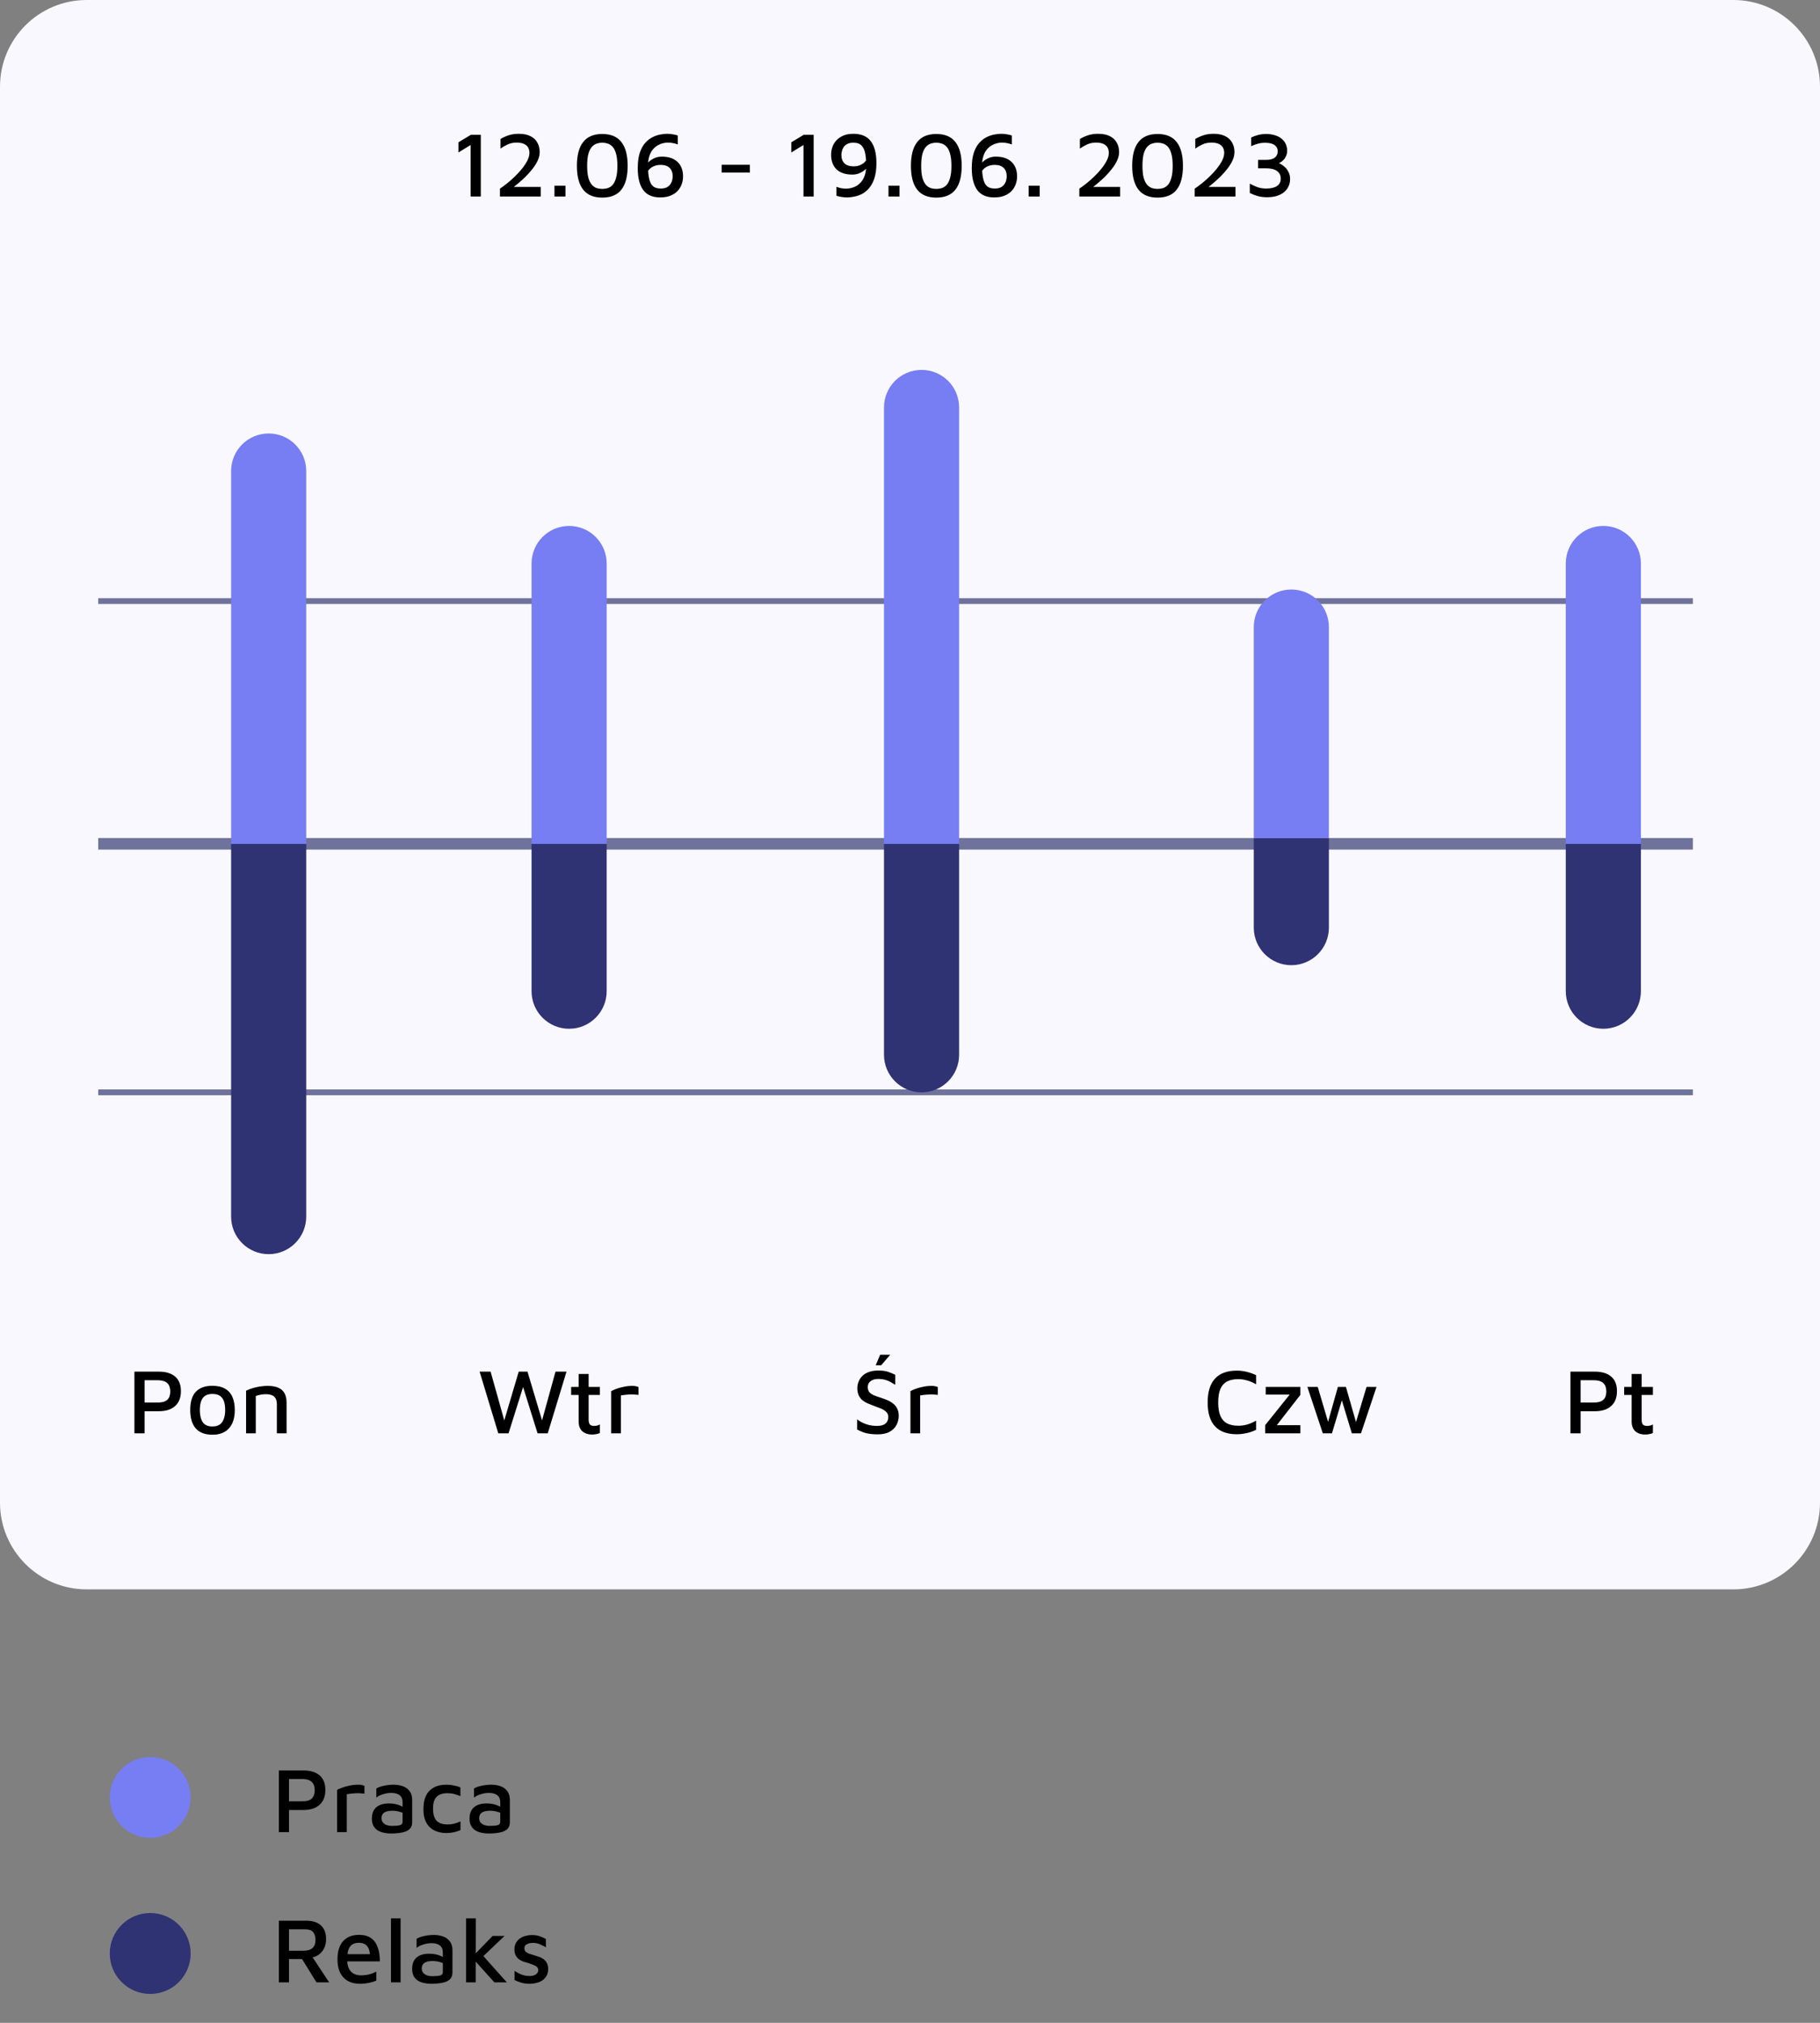 <svg width="315" height="350" viewBox="0 0 315 350" fill="none" xmlns="http://www.w3.org/2000/svg">
<rect x="0" y="0" width="315" height="350" fill="#808080" stroke="none"/>
<path d="M48.264 343V332.328H53C54.109 332.328 54.957 332.6 55.544 333.144C56.141 333.677 56.44 334.477 56.44 335.544C56.44 336.099 56.328 336.611 56.104 337.08C55.88 337.549 55.555 337.933 55.128 338.232C54.701 338.531 54.195 338.701 53.608 338.744L53.8 338.2L56.968 343H54.776L51.816 338.216L52.632 338.968H50.024V343H48.264ZM50.024 337.528H52.504C53.208 337.528 53.731 337.373 54.072 337.064C54.424 336.755 54.6 336.285 54.6 335.656C54.6 335.069 54.461 334.616 54.184 334.296C53.917 333.976 53.453 333.816 52.792 333.816H50.024V337.528ZM62.281 343.24C61.491 343.24 60.803 343.08 60.217 342.76C59.641 342.44 59.193 341.965 58.873 341.336C58.563 340.707 58.409 339.939 58.409 339.032C58.409 337.635 58.734 336.579 59.385 335.864C60.046 335.139 60.963 334.776 62.137 334.776C63.001 334.776 63.699 334.968 64.233 335.352C64.766 335.736 65.15 336.275 65.385 336.968C65.63 337.651 65.747 338.451 65.737 339.368H59.417L59.369 338.12H64.457L64.057 338.52C64.025 337.699 63.854 337.101 63.545 336.728C63.235 336.344 62.75 336.152 62.089 336.152C61.662 336.152 61.299 336.243 61.001 336.424C60.702 336.595 60.473 336.893 60.313 337.32C60.163 337.736 60.089 338.312 60.089 339.048C60.089 339.944 60.297 340.627 60.713 341.096C61.129 341.555 61.742 341.784 62.553 341.784C62.915 341.784 63.251 341.752 63.561 341.688C63.881 341.624 64.174 341.544 64.441 341.448C64.707 341.341 64.937 341.24 65.129 341.144V342.696C64.755 342.856 64.334 342.984 63.865 343.08C63.395 343.187 62.867 343.24 62.281 343.24ZM69.332 343H67.668V331.928H69.332V343ZM74.612 343.24C74.196 343.24 73.796 343.197 73.412 343.112C73.028 343.037 72.676 342.904 72.356 342.712C72.046 342.52 71.796 342.259 71.604 341.928C71.422 341.587 71.332 341.165 71.332 340.664C71.332 340.067 71.449 339.576 71.684 339.192C71.918 338.808 72.254 338.52 72.692 338.328C73.129 338.136 73.652 338.04 74.26 338.04C74.665 338.04 75.028 338.072 75.348 338.136C75.678 338.2 75.972 338.291 76.228 338.408C76.494 338.515 76.718 338.637 76.9 338.776L77.076 339.88C76.841 339.72 76.526 339.587 76.132 339.48C75.737 339.363 75.31 339.304 74.852 339.304C74.244 339.304 73.78 339.411 73.46 339.624C73.15 339.837 72.996 340.157 72.996 340.584C72.996 340.904 73.086 341.165 73.268 341.368C73.449 341.56 73.673 341.704 73.94 341.8C74.217 341.885 74.505 341.928 74.804 341.928C75.433 341.928 75.897 341.885 76.196 341.8C76.494 341.715 76.644 341.517 76.644 341.208V337.848C76.644 337.283 76.473 336.872 76.132 336.616C75.79 336.349 75.305 336.216 74.676 336.216C74.228 336.216 73.764 336.291 73.284 336.44C72.804 336.579 72.409 336.776 72.1 337.032V335.464C72.398 335.261 72.83 335.101 73.396 334.984C73.972 334.856 74.564 334.792 75.172 334.792C75.47 334.792 75.769 334.824 76.068 334.888C76.377 334.941 76.665 335.032 76.932 335.16C77.198 335.277 77.433 335.443 77.636 335.656C77.849 335.859 78.014 336.109 78.132 336.408C78.249 336.707 78.308 337.059 78.308 337.464V341.304C78.308 341.827 78.142 342.232 77.812 342.52C77.492 342.797 77.054 342.984 76.5 343.08C75.945 343.187 75.316 343.24 74.612 343.24ZM81.98 338.344L85.26 334.968H87.324L82.7 339.368L81.98 338.344ZM82.332 343H80.668V331.928H82.348L82.332 343ZM83.084 337.8L87.724 343H85.564L81.9 338.92L83.084 337.8ZM91.692 343.24C91.115 343.24 90.625 343.176 90.219 343.048C89.825 342.931 89.436 342.781 89.052 342.6V341.016C89.329 341.187 89.601 341.341 89.868 341.48C90.134 341.608 90.412 341.709 90.7 341.784C90.998 341.859 91.329 341.896 91.692 341.896C92.15 341.896 92.507 341.8 92.763 341.608C93.03 341.416 93.163 341.176 93.163 340.888C93.163 340.643 93.078 340.451 92.907 340.312C92.748 340.173 92.54 340.056 92.284 339.96C92.028 339.864 91.761 339.768 91.484 339.672C91.195 339.597 90.907 339.512 90.62 339.416C90.332 339.309 90.065 339.171 89.82 339C89.585 338.819 89.393 338.589 89.243 338.312C89.105 338.035 89.035 337.693 89.035 337.288C89.035 336.84 89.126 336.461 89.308 336.152C89.489 335.832 89.724 335.576 90.011 335.384C90.31 335.181 90.635 335.037 90.987 334.952C91.35 334.856 91.702 334.808 92.043 334.808C92.609 334.819 93.067 334.888 93.419 335.016C93.782 335.144 94.134 335.299 94.475 335.48L94.492 336.92C94.108 336.717 93.745 336.541 93.403 336.392C93.062 336.243 92.668 336.168 92.219 336.168C91.803 336.168 91.457 336.248 91.18 336.408C90.902 336.557 90.763 336.781 90.763 337.08C90.763 337.336 90.838 337.539 90.987 337.688C91.147 337.837 91.35 337.955 91.596 338.04C91.852 338.125 92.124 338.211 92.412 338.296C92.678 338.381 92.956 338.472 93.243 338.568C93.531 338.653 93.798 338.781 94.043 338.952C94.289 339.123 94.486 339.347 94.635 339.624C94.796 339.901 94.876 340.264 94.876 340.712C94.865 341.309 94.705 341.795 94.395 342.168C94.097 342.541 93.702 342.813 93.212 342.984C92.721 343.155 92.214 343.24 91.692 343.24Z" fill="black"/>
<path d="M50.024 313.176V317H48.264V306.328H52.488C53.704 306.328 54.643 306.611 55.304 307.176C55.976 307.741 56.312 308.584 56.312 309.704C56.312 310.824 55.976 311.683 55.304 312.28C54.643 312.877 53.704 313.176 52.488 313.176H50.024ZM50.024 311.672H52.264C52.723 311.672 53.096 311.624 53.384 311.528C53.672 311.421 53.896 311.277 54.056 311.096C54.216 310.904 54.323 310.696 54.376 310.472C54.44 310.248 54.472 310.013 54.472 309.768C54.472 309.523 54.44 309.283 54.376 309.048C54.323 308.813 54.216 308.605 54.056 308.424C53.896 308.232 53.672 308.083 53.384 307.976C53.096 307.869 52.723 307.816 52.264 307.816H50.024V311.672ZM58.34 317V309.704C58.479 309.619 58.735 309.501 59.108 309.352C59.482 309.203 59.924 309.075 60.436 308.968C60.948 308.851 61.466 308.792 61.988 308.792C62.255 308.792 62.474 308.813 62.644 308.856C62.815 308.899 62.959 308.947 63.076 309V310.344C62.831 310.312 62.575 310.291 62.308 310.28C62.042 310.259 61.775 310.259 61.508 310.28C61.242 310.291 60.98 310.312 60.724 310.344C60.468 310.376 60.234 310.408 60.02 310.44V317H58.34ZM67.643 317.24C67.227 317.24 66.827 317.197 66.443 317.112C66.059 317.037 65.707 316.904 65.387 316.712C65.078 316.52 64.827 316.259 64.635 315.928C64.454 315.587 64.363 315.165 64.363 314.664C64.363 314.067 64.48 313.576 64.715 313.192C64.95 312.808 65.285 312.52 65.723 312.328C66.16 312.136 66.683 312.04 67.291 312.04C67.696 312.04 68.059 312.072 68.379 312.136C68.71 312.2 69.003 312.291 69.259 312.408C69.525 312.515 69.749 312.637 69.931 312.776L70.107 313.88C69.872 313.72 69.558 313.587 69.163 313.48C68.768 313.363 68.341 313.304 67.883 313.304C67.275 313.304 66.811 313.411 66.491 313.624C66.181 313.837 66.027 314.157 66.027 314.584C66.027 314.904 66.118 315.165 66.299 315.368C66.48 315.56 66.704 315.704 66.971 315.8C67.248 315.885 67.536 315.928 67.835 315.928C68.464 315.928 68.928 315.885 69.227 315.8C69.525 315.715 69.675 315.517 69.675 315.208V311.848C69.675 311.283 69.504 310.872 69.163 310.616C68.822 310.349 68.336 310.216 67.707 310.216C67.259 310.216 66.795 310.291 66.315 310.44C65.835 310.579 65.44 310.776 65.131 311.032V309.464C65.43 309.261 65.862 309.101 66.427 308.984C67.003 308.856 67.595 308.792 68.203 308.792C68.501 308.792 68.8 308.824 69.099 308.888C69.408 308.941 69.696 309.032 69.963 309.16C70.23 309.277 70.464 309.443 70.667 309.656C70.88 309.859 71.046 310.109 71.163 310.408C71.28 310.707 71.339 311.059 71.339 311.464V315.304C71.339 315.827 71.174 316.232 70.843 316.52C70.523 316.797 70.085 316.984 69.531 317.08C68.976 317.187 68.347 317.24 67.643 317.24ZM77.236 317.16C76.745 317.16 76.265 317.091 75.796 316.952C75.326 316.813 74.9 316.589 74.516 316.28C74.142 315.96 73.844 315.539 73.62 315.016C73.396 314.483 73.284 313.821 73.284 313.032C73.284 312.221 73.39 311.544 73.604 311C73.817 310.456 74.11 310.024 74.484 309.704C74.857 309.373 75.278 309.139 75.748 309C76.228 308.861 76.718 308.792 77.22 308.792C77.646 308.792 78.073 308.835 78.5 308.92C78.926 308.995 79.321 309.112 79.684 309.272V310.776C79.321 310.616 78.958 310.493 78.596 310.408C78.233 310.312 77.854 310.264 77.46 310.264C76.628 310.264 75.998 310.472 75.572 310.888C75.156 311.304 74.948 311.976 74.948 312.904C74.948 313.864 75.145 314.568 75.54 315.016C75.945 315.453 76.601 315.672 77.508 315.672C77.902 315.672 78.286 315.624 78.66 315.528C79.033 315.421 79.38 315.293 79.7 315.144V316.648C79.326 316.819 78.937 316.947 78.532 317.032C78.126 317.117 77.694 317.16 77.236 317.16ZM84.549 317.24C84.133 317.24 83.733 317.197 83.349 317.112C82.965 317.037 82.613 316.904 82.293 316.712C81.984 316.52 81.733 316.259 81.541 315.928C81.36 315.587 81.269 315.165 81.269 314.664C81.269 314.067 81.386 313.576 81.621 313.192C81.856 312.808 82.192 312.52 82.629 312.328C83.067 312.136 83.589 312.04 84.197 312.04C84.603 312.04 84.965 312.072 85.285 312.136C85.616 312.2 85.909 312.291 86.165 312.408C86.432 312.515 86.656 312.637 86.837 312.776L87.013 313.88C86.778 313.72 86.464 313.587 86.069 313.48C85.674 313.363 85.248 313.304 84.789 313.304C84.181 313.304 83.717 313.411 83.397 313.624C83.088 313.837 82.933 314.157 82.933 314.584C82.933 314.904 83.024 315.165 83.205 315.368C83.386 315.56 83.611 315.704 83.877 315.8C84.154 315.885 84.442 315.928 84.741 315.928C85.371 315.928 85.835 315.885 86.133 315.8C86.432 315.715 86.581 315.517 86.581 315.208V311.848C86.581 311.283 86.41 310.872 86.069 310.616C85.728 310.349 85.243 310.216 84.613 310.216C84.165 310.216 83.701 310.291 83.221 310.44C82.741 310.579 82.347 310.776 82.037 311.032V309.464C82.336 309.261 82.768 309.101 83.333 308.984C83.909 308.856 84.501 308.792 85.109 308.792C85.408 308.792 85.707 308.824 86.005 308.888C86.314 308.941 86.603 309.032 86.869 309.16C87.136 309.277 87.371 309.443 87.573 309.656C87.787 309.859 87.952 310.109 88.069 310.408C88.186 310.707 88.245 311.059 88.245 311.464V315.304C88.245 315.827 88.08 316.232 87.749 316.52C87.429 316.797 86.992 316.984 86.437 317.08C85.882 317.187 85.253 317.24 84.549 317.24Z" fill="black"/>
<circle cx="26" cy="338" r="7" fill="#2F3273"/>
<path d="M0 15C0 6.716 6.716 0 15 0H300C308.284 0 315 6.716 315 15V260C315 268.284 308.284 275 300 275H15C6.716 275 0 268.284 0 260V15Z" fill="#F8F8FE"/>
<path opacity="0.7" d="M17 146H293" stroke="#353A70" stroke-width="2"/>
<path opacity="0.7" d="M17 104H293" stroke="#353A70"/>
<path opacity="0.7" d="M17 189H293" stroke="#353A70"/>
<path d="M271 171.5C271 175.09 273.91 178 277.5 178C281.09 178 284 175.09 284 171.5V146H271V171.5Z" fill="#2F3273"/>
<path d="M271 97.5C271 93.91 273.91 91 277.5 91C281.09 91 284 93.91 284 97.5V146H271V97.5Z" fill="#777DF2"/>
<path d="M217 160.5C217 164.09 219.91 167 223.5 167C227.09 167 230 164.09 230 160.5V145H217V160.5Z" fill="#2F3273"/>
<path d="M217 108.5C217 104.91 219.91 102 223.5 102C227.09 102 230 104.91 230 108.5V145H217V108.5Z" fill="#777DF2"/>
<path d="M153 182.5C153 186.09 155.91 189 159.5 189C163.09 189 166 186.09 166 182.5V146H153V182.5Z" fill="#2F3273"/>
<path d="M153 70.5C153 66.91 155.91 64 159.5 64C163.09 64 166 66.91 166 70.5V146H153V70.5Z" fill="#777DF2"/>
<path d="M92 171.5C92 175.09 94.91 178 98.5 178C102.09 178 105 175.09 105 171.5V146H92V171.5Z" fill="#2F3273"/>
<path d="M25.024 244.176V248H23.264V237.328H27.488C28.704 237.328 29.643 237.611 30.304 238.176C30.976 238.741 31.312 239.584 31.312 240.704C31.312 241.824 30.976 242.683 30.304 243.28C29.643 243.877 28.704 244.176 27.488 244.176H25.024ZM25.024 242.672H27.264C27.723 242.672 28.096 242.624 28.384 242.528C28.672 242.421 28.896 242.277 29.056 242.096C29.216 241.904 29.323 241.696 29.376 241.472C29.44 241.248 29.472 241.013 29.472 240.768C29.472 240.523 29.44 240.283 29.376 240.048C29.323 239.813 29.216 239.605 29.056 239.424C28.896 239.232 28.672 239.083 28.384 238.976C28.096 238.869 27.723 238.816 27.264 238.816H25.024V242.672ZM36.78 248.24C35.479 248.24 34.508 247.872 33.868 247.136C33.239 246.4 32.924 245.349 32.924 243.984C32.924 242.533 33.25 241.472 33.9 240.8C34.562 240.117 35.511 239.776 36.748 239.776C37.634 239.776 38.364 239.941 38.94 240.272C39.516 240.592 39.943 241.067 40.22 241.696C40.498 242.325 40.636 243.088 40.636 243.984C40.636 245.339 40.3 246.389 39.628 247.136C38.967 247.872 38.018 248.24 36.78 248.24ZM36.764 246.816C37.308 246.816 37.74 246.699 38.06 246.464C38.38 246.219 38.61 245.883 38.748 245.456C38.898 245.029 38.972 244.539 38.972 243.984C38.972 243.365 38.898 242.848 38.748 242.432C38.599 242.016 38.364 241.707 38.044 241.504C37.724 241.291 37.298 241.184 36.764 241.184C36.231 241.184 35.804 241.296 35.484 241.52C35.164 241.744 34.935 242.064 34.796 242.48C34.658 242.896 34.588 243.397 34.588 243.984C34.588 244.869 34.754 245.563 35.084 246.064C35.415 246.565 35.975 246.816 36.764 246.816ZM42.59 240.624C42.825 240.507 43.086 240.4 43.374 240.304C43.673 240.197 43.988 240.107 44.318 240.032C44.649 239.957 44.985 239.899 45.326 239.856C45.668 239.813 45.998 239.792 46.318 239.792C47.076 239.792 47.694 239.899 48.174 240.112C48.654 240.315 49.012 240.635 49.246 241.072C49.481 241.499 49.598 242.037 49.598 242.688V248H47.918V242.912C47.918 242.709 47.892 242.512 47.838 242.32C47.796 242.117 47.705 241.936 47.566 241.776C47.438 241.605 47.246 241.472 46.99 241.376C46.745 241.28 46.42 241.232 46.014 241.232C45.726 241.232 45.428 241.259 45.118 241.312C44.82 241.365 44.537 241.44 44.27 241.536V248H42.59V240.624ZM86.241 248L83.009 237.328H84.913L87.457 246.416H87.089L89.777 237.328H91.297L94.049 246.544H93.601L96.145 237.328H98.049L94.801 248H93.041L90.321 239.296H90.753L88.017 248H86.241ZM102.501 248.208C101.776 248.208 101.2 248.016 100.773 247.632C100.357 247.248 100.149 246.683 100.149 245.936V241.36H98.853V239.968H100.149V237.728H101.877V239.968H103.829V241.36H101.877V245.6C101.877 245.973 101.941 246.256 102.069 246.448C102.208 246.629 102.458 246.72 102.821 246.72C103.002 246.72 103.184 246.699 103.365 246.656C103.546 246.603 103.701 246.539 103.829 246.464V247.952C103.637 248.037 103.418 248.101 103.173 248.144C102.938 248.187 102.714 248.208 102.501 248.208ZM105.778 248V240.704C105.916 240.619 106.172 240.501 106.546 240.352C106.919 240.203 107.362 240.075 107.874 239.968C108.386 239.851 108.903 239.792 109.426 239.792C109.692 239.792 109.911 239.813 110.082 239.856C110.252 239.899 110.396 239.947 110.514 240V241.344C110.268 241.312 110.012 241.291 109.746 241.28C109.479 241.259 109.212 241.259 108.946 241.28C108.679 241.291 108.418 241.312 108.162 241.344C107.906 241.376 107.671 241.408 107.458 241.44V248H105.778ZM151.887 248.176C151.354 248.176 150.885 248.144 150.479 248.08C150.074 248.027 149.706 247.936 149.375 247.808C149.045 247.68 148.703 247.525 148.351 247.344V245.584C148.767 245.915 149.269 246.187 149.855 246.4C150.453 246.613 151.093 246.72 151.775 246.72C152.437 246.72 152.927 246.587 153.247 246.32C153.578 246.043 153.743 245.664 153.743 245.184C153.743 244.811 153.621 244.512 153.375 244.288C153.141 244.053 152.826 243.856 152.431 243.696C152.037 243.536 151.615 243.376 151.167 243.216C150.826 243.088 150.49 242.955 150.159 242.816C149.829 242.667 149.53 242.485 149.263 242.272C148.997 242.048 148.783 241.765 148.623 241.424C148.463 241.083 148.383 240.661 148.383 240.16C148.383 239.808 148.453 239.451 148.591 239.088C148.73 238.725 148.938 238.4 149.215 238.112C149.503 237.813 149.877 237.579 150.335 237.408C150.805 237.227 151.365 237.136 152.015 237.136C152.442 237.136 152.81 237.163 153.119 237.216C153.439 237.269 153.738 237.355 154.015 237.472C154.303 237.579 154.613 237.712 154.943 237.872V239.6C154.677 239.429 154.405 239.269 154.127 239.12C153.861 238.971 153.567 238.848 153.247 238.752C152.927 238.656 152.57 238.603 152.175 238.592C151.727 238.581 151.359 238.635 151.071 238.752C150.783 238.869 150.565 239.035 150.415 239.248C150.266 239.461 150.191 239.707 150.191 239.984C150.191 240.357 150.282 240.656 150.463 240.88C150.655 241.093 150.922 241.275 151.263 241.424C151.605 241.563 151.999 241.701 152.447 241.84C152.842 241.968 153.226 242.112 153.599 242.272C153.973 242.432 154.303 242.629 154.591 242.864C154.879 243.088 155.109 243.371 155.279 243.712C155.461 244.053 155.551 244.475 155.551 244.976C155.551 245.531 155.423 246.053 155.167 246.544C154.922 247.024 154.527 247.419 153.983 247.728C153.45 248.027 152.751 248.176 151.887 248.176ZM151.567 236.224L152.335 234.4H154.079L152.511 236.224H151.567ZM157.575 248V240.704C157.713 240.619 157.969 240.501 158.343 240.352C158.716 240.203 159.159 240.075 159.671 239.968C160.183 239.851 160.7 239.792 161.223 239.792C161.489 239.792 161.708 239.813 161.879 239.856C162.049 239.899 162.193 239.947 162.311 240V241.344C162.065 241.312 161.809 241.291 161.543 241.28C161.276 241.259 161.009 241.259 160.743 241.28C160.476 241.291 160.215 241.312 159.959 241.344C159.703 241.376 159.468 241.408 159.255 241.44V248H157.575ZM214.09 248.16C212.415 248.16 211.151 247.707 210.298 246.8C209.445 245.893 209.018 244.512 209.018 242.656C209.018 240.832 209.439 239.461 210.282 238.544C211.125 237.616 212.394 237.152 214.09 237.152C214.655 237.152 215.215 237.221 215.77 237.36C216.335 237.499 216.879 237.691 217.402 237.936V239.52C216.879 239.211 216.357 238.987 215.834 238.848C215.322 238.699 214.815 238.624 214.314 238.624C213.535 238.624 212.885 238.763 212.362 239.04C211.85 239.317 211.466 239.749 211.21 240.336C210.965 240.923 210.842 241.701 210.842 242.672C210.842 243.621 210.97 244.395 211.226 244.992C211.482 245.579 211.866 246.011 212.378 246.288C212.901 246.555 213.562 246.688 214.362 246.688C214.842 246.688 215.338 246.619 215.85 246.48C216.362 246.331 216.879 246.107 217.402 245.808V247.392C217.082 247.552 216.735 247.691 216.362 247.808C215.989 247.925 215.61 248.011 215.226 248.064C214.842 248.128 214.463 248.16 214.09 248.16ZM218.97 248V246.592L223.546 240.88L223.77 241.296H219.066V239.968H225.066V241.344L220.634 247.04L220.602 246.592H225.066V248H218.97ZM228.949 248L226.277 239.968H228.069L230.101 246.832L229.605 246.928L231.557 239.968H232.949L234.885 246.736H234.485L236.517 239.968H238.245L235.557 248H233.973L232.069 241.712L232.373 241.856L230.533 248H228.949ZM273.571 244.176V248H271.811V237.328H276.035C277.251 237.328 278.19 237.611 278.851 238.176C279.523 238.741 279.859 239.584 279.859 240.704C279.859 241.824 279.523 242.683 278.851 243.28C278.19 243.877 277.251 244.176 276.035 244.176H273.571ZM273.571 242.672H275.811C276.27 242.672 276.643 242.624 276.931 242.528C277.219 242.421 277.443 242.277 277.603 242.096C277.763 241.904 277.87 241.696 277.923 241.472C277.987 241.248 278.019 241.013 278.019 240.768C278.019 240.523 277.987 240.283 277.923 240.048C277.87 239.813 277.763 239.605 277.603 239.424C277.443 239.232 277.219 239.083 276.931 238.976C276.643 238.869 276.27 238.816 275.811 238.816H273.571V242.672ZM284.751 248.208C284.026 248.208 283.45 248.016 283.023 247.632C282.607 247.248 282.399 246.683 282.399 245.936V241.36H281.103V239.968H282.399V237.728H284.127V239.968H286.079V241.36H284.127V245.6C284.127 245.973 284.191 246.256 284.319 246.448C284.458 246.629 284.708 246.72 285.071 246.72C285.252 246.72 285.434 246.699 285.615 246.656C285.796 246.603 285.951 246.539 286.079 246.464V247.952C285.887 248.037 285.668 248.101 285.423 248.144C285.188 248.187 284.964 248.208 284.751 248.208Z" fill="black"/>
<path d="M81.456 34V25.088L79.344 26.384V24.624L81.488 23.328H83.216V34H81.456ZM86.528 34V32.64C86.89 32.395 87.296 32.096 87.744 31.744C88.202 31.381 88.656 30.981 89.104 30.544C89.562 30.107 89.978 29.653 90.352 29.184C90.736 28.704 91.045 28.235 91.28 27.776C91.514 27.307 91.632 26.859 91.632 26.432C91.632 26.112 91.562 25.819 91.424 25.552C91.285 25.285 91.05 25.072 90.72 24.912C90.389 24.752 89.952 24.672 89.408 24.672C88.821 24.672 88.298 24.784 87.84 25.008C87.381 25.221 86.976 25.456 86.624 25.712V24.048C87.008 23.813 87.461 23.605 87.984 23.424C88.506 23.243 89.109 23.152 89.792 23.152C90.634 23.152 91.322 23.296 91.856 23.584C92.389 23.861 92.778 24.24 93.024 24.72C93.28 25.189 93.408 25.712 93.408 26.288C93.408 26.779 93.296 27.269 93.072 27.76C92.848 28.251 92.549 28.731 92.176 29.2C91.813 29.669 91.413 30.123 90.976 30.56C90.538 30.987 90.096 31.387 89.648 31.76C89.21 32.123 88.805 32.448 88.432 32.736L88.016 32.336H93.584V34H86.528ZM95.964 34V32.128H97.868V34H95.964ZM104.232 34.192C102.76 34.192 101.661 33.733 100.936 32.816C100.211 31.899 99.848 30.523 99.848 28.688C99.848 26.864 100.211 25.493 100.936 24.576C101.661 23.648 102.76 23.184 104.232 23.184C105.725 23.184 106.829 23.648 107.544 24.576C108.269 25.493 108.632 26.864 108.632 28.688C108.632 30.523 108.269 31.899 107.544 32.816C106.829 33.733 105.725 34.192 104.232 34.192ZM104.232 32.688C104.541 32.688 104.851 32.645 105.16 32.56C105.469 32.464 105.752 32.283 106.008 32.016C106.264 31.739 106.467 31.339 106.616 30.816C106.776 30.283 106.856 29.573 106.856 28.688C106.856 27.813 106.776 27.109 106.616 26.576C106.467 26.043 106.264 25.643 106.008 25.376C105.752 25.109 105.469 24.928 105.16 24.832C104.851 24.736 104.541 24.688 104.232 24.688C103.933 24.688 103.629 24.736 103.32 24.832C103.011 24.928 102.728 25.109 102.472 25.376C102.216 25.643 102.008 26.043 101.848 26.576C101.699 27.109 101.624 27.813 101.624 28.688C101.624 29.573 101.699 30.283 101.848 30.816C102.008 31.339 102.216 31.739 102.472 32.016C102.728 32.283 103.011 32.464 103.32 32.56C103.629 32.645 103.933 32.688 104.232 32.688ZM114.252 34.16C112.94 34.16 111.964 33.733 111.324 32.88C110.695 32.016 110.38 30.757 110.38 29.104C110.38 28.037 110.498 27.147 110.732 26.432C110.978 25.707 111.298 25.131 111.692 24.704C112.087 24.267 112.508 23.941 112.956 23.728C113.404 23.504 113.847 23.355 114.284 23.28C114.722 23.195 115.1 23.152 115.42 23.152C115.815 23.152 116.172 23.184 116.492 23.248C116.812 23.301 117.084 23.365 117.308 23.44V24.992C117.052 24.896 116.786 24.821 116.508 24.768C116.231 24.704 115.922 24.672 115.58 24.672C115.324 24.672 115.042 24.709 114.732 24.784C114.423 24.859 114.114 24.987 113.804 25.168C113.506 25.339 113.228 25.579 112.972 25.888C112.727 26.187 112.53 26.565 112.38 27.024C112.231 27.483 112.156 28.037 112.156 28.688C112.156 29.531 112.21 30.213 112.316 30.736C112.423 31.259 112.572 31.659 112.764 31.936C112.967 32.203 113.202 32.384 113.468 32.48C113.735 32.576 114.023 32.624 114.332 32.624C114.791 32.624 115.159 32.549 115.436 32.4C115.714 32.24 115.922 32.048 116.06 31.824C116.21 31.6 116.306 31.371 116.348 31.136C116.402 30.891 116.428 30.688 116.428 30.528C116.428 29.877 116.247 29.381 115.884 29.04C115.532 28.699 115.026 28.528 114.364 28.528C113.927 28.528 113.548 28.597 113.228 28.736C112.908 28.864 112.647 29.029 112.444 29.232C112.242 29.424 112.098 29.621 112.012 29.824L111.772 28.624C111.847 28.496 111.964 28.347 112.124 28.176C112.284 27.995 112.482 27.824 112.716 27.664C112.951 27.504 113.218 27.371 113.516 27.264C113.826 27.157 114.172 27.104 114.556 27.104C115.73 27.104 116.631 27.408 117.26 28.016C117.9 28.613 118.22 29.456 118.22 30.544C118.22 31.003 118.14 31.451 117.98 31.888C117.831 32.315 117.596 32.699 117.276 33.04C116.956 33.381 116.546 33.653 116.044 33.856C115.554 34.059 114.956 34.16 114.252 34.16ZM124.905 29.856V28.512H129.785V29.856H124.905ZM139.065 34V25.088L136.953 26.384V24.624L139.097 23.328H140.825V34H139.065ZM146.649 34.16C146.244 34.16 145.881 34.128 145.561 34.064C145.252 34.011 144.985 33.947 144.761 33.872V32.32C145.017 32.416 145.284 32.496 145.561 32.56C145.838 32.613 146.148 32.64 146.489 32.64C146.745 32.64 147.028 32.603 147.337 32.528C147.646 32.453 147.95 32.331 148.249 32.16C148.548 31.979 148.825 31.739 149.081 31.44C149.337 31.131 149.54 30.747 149.689 30.288C149.838 29.819 149.913 29.264 149.913 28.624C149.913 27.781 149.86 27.099 149.753 26.576C149.646 26.053 149.492 25.659 149.289 25.392C149.086 25.115 148.852 24.928 148.585 24.832C148.318 24.736 148.025 24.688 147.705 24.688C147.257 24.688 146.894 24.768 146.617 24.928C146.34 25.077 146.132 25.264 145.993 25.488C145.854 25.712 145.758 25.947 145.705 26.192C145.652 26.427 145.625 26.624 145.625 26.784C145.625 27.435 145.806 27.931 146.169 28.272C146.532 28.613 147.044 28.784 147.705 28.784C148.142 28.784 148.516 28.72 148.825 28.592C149.145 28.453 149.406 28.288 149.609 28.096C149.822 27.893 149.972 27.691 150.057 27.488L150.297 28.688C150.212 28.816 150.089 28.971 149.929 29.152C149.78 29.323 149.588 29.488 149.353 29.648C149.118 29.808 148.846 29.941 148.537 30.048C148.228 30.155 147.886 30.208 147.513 30.208C146.34 30.208 145.433 29.909 144.793 29.312C144.164 28.704 143.849 27.856 143.849 26.768C143.849 26.299 143.924 25.851 144.073 25.424C144.222 24.997 144.457 24.613 144.777 24.272C145.097 23.931 145.497 23.659 145.977 23.456C146.457 23.253 147.033 23.152 147.705 23.152C149.07 23.152 150.073 23.579 150.713 24.432C151.364 25.285 151.689 26.544 151.689 28.208C151.689 29.275 151.566 30.171 151.321 30.896C151.076 31.611 150.756 32.187 150.361 32.624C149.977 33.051 149.561 33.376 149.113 33.6C148.665 33.813 148.222 33.957 147.785 34.032C147.348 34.117 146.969 34.16 146.649 34.16ZM153.777 34V32.128H155.681V34H153.777ZM162.045 34.192C160.573 34.192 159.474 33.733 158.749 32.816C158.023 31.899 157.661 30.523 157.661 28.688C157.661 26.864 158.023 25.493 158.749 24.576C159.474 23.648 160.573 23.184 162.045 23.184C163.538 23.184 164.642 23.648 165.357 24.576C166.082 25.493 166.445 26.864 166.445 28.688C166.445 30.523 166.082 31.899 165.357 32.816C164.642 33.733 163.538 34.192 162.045 34.192ZM162.045 32.688C162.354 32.688 162.663 32.645 162.973 32.56C163.282 32.464 163.565 32.283 163.821 32.016C164.077 31.739 164.279 31.339 164.429 30.816C164.589 30.283 164.669 29.573 164.669 28.688C164.669 27.813 164.589 27.109 164.429 26.576C164.279 26.043 164.077 25.643 163.821 25.376C163.565 25.109 163.282 24.928 162.973 24.832C162.663 24.736 162.354 24.688 162.045 24.688C161.746 24.688 161.442 24.736 161.133 24.832C160.823 24.928 160.541 25.109 160.285 25.376C160.029 25.643 159.821 26.043 159.661 26.576C159.511 27.109 159.437 27.813 159.437 28.688C159.437 29.573 159.511 30.283 159.661 30.816C159.821 31.339 160.029 31.739 160.285 32.016C160.541 32.283 160.823 32.464 161.133 32.56C161.442 32.645 161.746 32.688 162.045 32.688ZM172.065 34.16C170.753 34.16 169.777 33.733 169.137 32.88C168.508 32.016 168.193 30.757 168.193 29.104C168.193 28.037 168.31 27.147 168.545 26.432C168.79 25.707 169.11 25.131 169.505 24.704C169.9 24.267 170.321 23.941 170.769 23.728C171.217 23.504 171.66 23.355 172.097 23.28C172.534 23.195 172.913 23.152 173.233 23.152C173.628 23.152 173.985 23.184 174.305 23.248C174.625 23.301 174.897 23.365 175.121 23.44V24.992C174.865 24.896 174.598 24.821 174.321 24.768C174.044 24.704 173.734 24.672 173.393 24.672C173.137 24.672 172.854 24.709 172.545 24.784C172.236 24.859 171.926 24.987 171.617 25.168C171.318 25.339 171.041 25.579 170.785 25.888C170.54 26.187 170.342 26.565 170.193 27.024C170.044 27.483 169.969 28.037 169.969 28.688C169.969 29.531 170.022 30.213 170.129 30.736C170.236 31.259 170.385 31.659 170.577 31.936C170.78 32.203 171.014 32.384 171.281 32.48C171.548 32.576 171.836 32.624 172.145 32.624C172.604 32.624 172.972 32.549 173.249 32.4C173.526 32.24 173.734 32.048 173.873 31.824C174.022 31.6 174.118 31.371 174.161 31.136C174.214 30.891 174.241 30.688 174.241 30.528C174.241 29.877 174.06 29.381 173.697 29.04C173.345 28.699 172.838 28.528 172.177 28.528C171.74 28.528 171.361 28.597 171.041 28.736C170.721 28.864 170.46 29.029 170.257 29.232C170.054 29.424 169.91 29.621 169.825 29.824L169.585 28.624C169.66 28.496 169.777 28.347 169.937 28.176C170.097 27.995 170.294 27.824 170.529 27.664C170.764 27.504 171.03 27.371 171.329 27.264C171.638 27.157 171.985 27.104 172.369 27.104C173.542 27.104 174.444 27.408 175.073 28.016C175.713 28.613 176.033 29.456 176.033 30.544C176.033 31.003 175.953 31.451 175.793 31.888C175.644 32.315 175.409 32.699 175.089 33.04C174.769 33.381 174.358 33.653 173.857 33.856C173.366 34.059 172.769 34.16 172.065 34.16ZM178.042 34V32.128H179.946V34H178.042ZM186.809 34V32.64C187.172 32.395 187.577 32.096 188.025 31.744C188.484 31.381 188.937 30.981 189.385 30.544C189.844 30.107 190.26 29.653 190.633 29.184C191.017 28.704 191.326 28.235 191.561 27.776C191.796 27.307 191.913 26.859 191.913 26.432C191.913 26.112 191.844 25.819 191.705 25.552C191.566 25.285 191.332 25.072 191.001 24.912C190.67 24.752 190.233 24.672 189.689 24.672C189.102 24.672 188.58 24.784 188.121 25.008C187.662 25.221 187.257 25.456 186.905 25.712V24.048C187.289 23.813 187.742 23.605 188.265 23.424C188.788 23.243 189.39 23.152 190.073 23.152C190.916 23.152 191.604 23.296 192.137 23.584C192.67 23.861 193.06 24.24 193.305 24.72C193.561 25.189 193.689 25.712 193.689 26.288C193.689 26.779 193.577 27.269 193.353 27.76C193.129 28.251 192.83 28.731 192.457 29.2C192.094 29.669 191.694 30.123 191.257 30.56C190.82 30.987 190.377 31.387 189.929 31.76C189.492 32.123 189.086 32.448 188.713 32.736L188.297 32.336H193.865V34H186.809ZM200.341 34.192C198.869 34.192 197.771 33.733 197.045 32.816C196.32 31.899 195.957 30.523 195.957 28.688C195.957 26.864 196.32 25.493 197.045 24.576C197.771 23.648 198.869 23.184 200.341 23.184C201.835 23.184 202.939 23.648 203.653 24.576C204.379 25.493 204.741 26.864 204.741 28.688C204.741 30.523 204.379 31.899 203.653 32.816C202.939 33.733 201.835 34.192 200.341 34.192ZM200.341 32.688C200.651 32.688 200.96 32.645 201.269 32.56C201.579 32.464 201.861 32.283 202.117 32.016C202.373 31.739 202.576 31.339 202.725 30.816C202.885 30.283 202.965 29.573 202.965 28.688C202.965 27.813 202.885 27.109 202.725 26.576C202.576 26.043 202.373 25.643 202.117 25.376C201.861 25.109 201.579 24.928 201.269 24.832C200.96 24.736 200.651 24.688 200.341 24.688C200.043 24.688 199.739 24.736 199.429 24.832C199.12 24.928 198.837 25.109 198.581 25.376C198.325 25.643 198.117 26.043 197.957 26.576C197.808 27.109 197.733 27.813 197.733 28.688C197.733 29.573 197.808 30.283 197.957 30.816C198.117 31.339 198.325 31.739 198.581 32.016C198.837 32.283 199.12 32.464 199.429 32.56C199.739 32.645 200.043 32.688 200.341 32.688ZM206.778 34V32.64C207.14 32.395 207.546 32.096 207.994 31.744C208.452 31.381 208.906 30.981 209.354 30.544C209.812 30.107 210.228 29.653 210.602 29.184C210.986 28.704 211.295 28.235 211.53 27.776C211.764 27.307 211.882 26.859 211.882 26.432C211.882 26.112 211.812 25.819 211.674 25.552C211.535 25.285 211.3 25.072 210.97 24.912C210.639 24.752 210.202 24.672 209.658 24.672C209.071 24.672 208.548 24.784 208.09 25.008C207.631 25.221 207.226 25.456 206.874 25.712V24.048C207.258 23.813 207.711 23.605 208.234 23.424C208.756 23.243 209.359 23.152 210.042 23.152C210.884 23.152 211.572 23.296 212.106 23.584C212.639 23.861 213.028 24.24 213.274 24.72C213.53 25.189 213.658 25.712 213.658 26.288C213.658 26.779 213.546 27.269 213.322 27.76C213.098 28.251 212.799 28.731 212.426 29.2C212.063 29.669 211.663 30.123 211.226 30.56C210.788 30.987 210.346 31.387 209.898 31.76C209.46 32.123 209.055 32.448 208.682 32.736L208.266 32.336H213.834V34H206.778ZM219.286 34.128C218.699 34.128 218.155 34.059 217.654 33.92C217.163 33.771 216.715 33.595 216.31 33.392V31.776C216.705 31.989 217.131 32.187 217.59 32.368C218.059 32.539 218.577 32.624 219.142 32.624C219.953 32.624 220.577 32.48 221.014 32.192C221.451 31.893 221.67 31.467 221.67 30.912C221.67 30.347 221.457 29.909 221.03 29.6C220.614 29.28 219.963 29.12 219.078 29.12H217.75V27.664H219.126C219.798 27.664 220.299 27.536 220.63 27.28C220.971 27.013 221.142 26.651 221.142 26.192C221.142 25.851 221.051 25.573 220.87 25.36C220.699 25.136 220.449 24.971 220.118 24.864C219.787 24.757 219.398 24.704 218.95 24.704C218.513 24.704 218.102 24.757 217.718 24.864C217.334 24.96 216.945 25.104 216.55 25.296V23.792C216.902 23.621 217.297 23.477 217.734 23.36C218.171 23.243 218.635 23.184 219.126 23.184C219.713 23.184 220.23 23.259 220.678 23.408C221.137 23.547 221.521 23.749 221.83 24.016C222.15 24.272 222.385 24.576 222.534 24.928C222.694 25.28 222.774 25.664 222.774 26.08C222.774 26.432 222.71 26.741 222.582 27.008C222.465 27.275 222.315 27.499 222.134 27.68C221.963 27.851 221.798 27.984 221.638 28.08C221.489 28.165 221.382 28.213 221.318 28.224C221.414 28.245 221.563 28.32 221.766 28.448C221.979 28.565 222.203 28.736 222.438 28.96C222.673 29.184 222.87 29.467 223.03 29.808C223.201 30.139 223.286 30.528 223.286 30.976C223.286 31.435 223.195 31.856 223.014 32.24C222.843 32.624 222.587 32.96 222.246 33.248C221.905 33.525 221.483 33.744 220.982 33.904C220.491 34.053 219.926 34.128 219.286 34.128Z" fill="black"/>
<path d="M40 210.5C40 214.09 42.91 217 46.5 217C50.09 217 53 214.09 53 210.5V146H40V210.5Z" fill="#2F3273"/>
<path d="M40 81.5C40 77.91 42.91 75 46.5 75C50.09 75 53 77.91 53 81.5V146H40V81.5Z" fill="#777DF2"/>
<path d="M92 97.5C92 93.91 94.91 91 98.5 91C102.09 91 105 93.91 105 97.5V146H92V97.5Z" fill="#777DF2"/>
<circle cx="26" cy="311" r="7" fill="#777DF2"/>
</svg>
